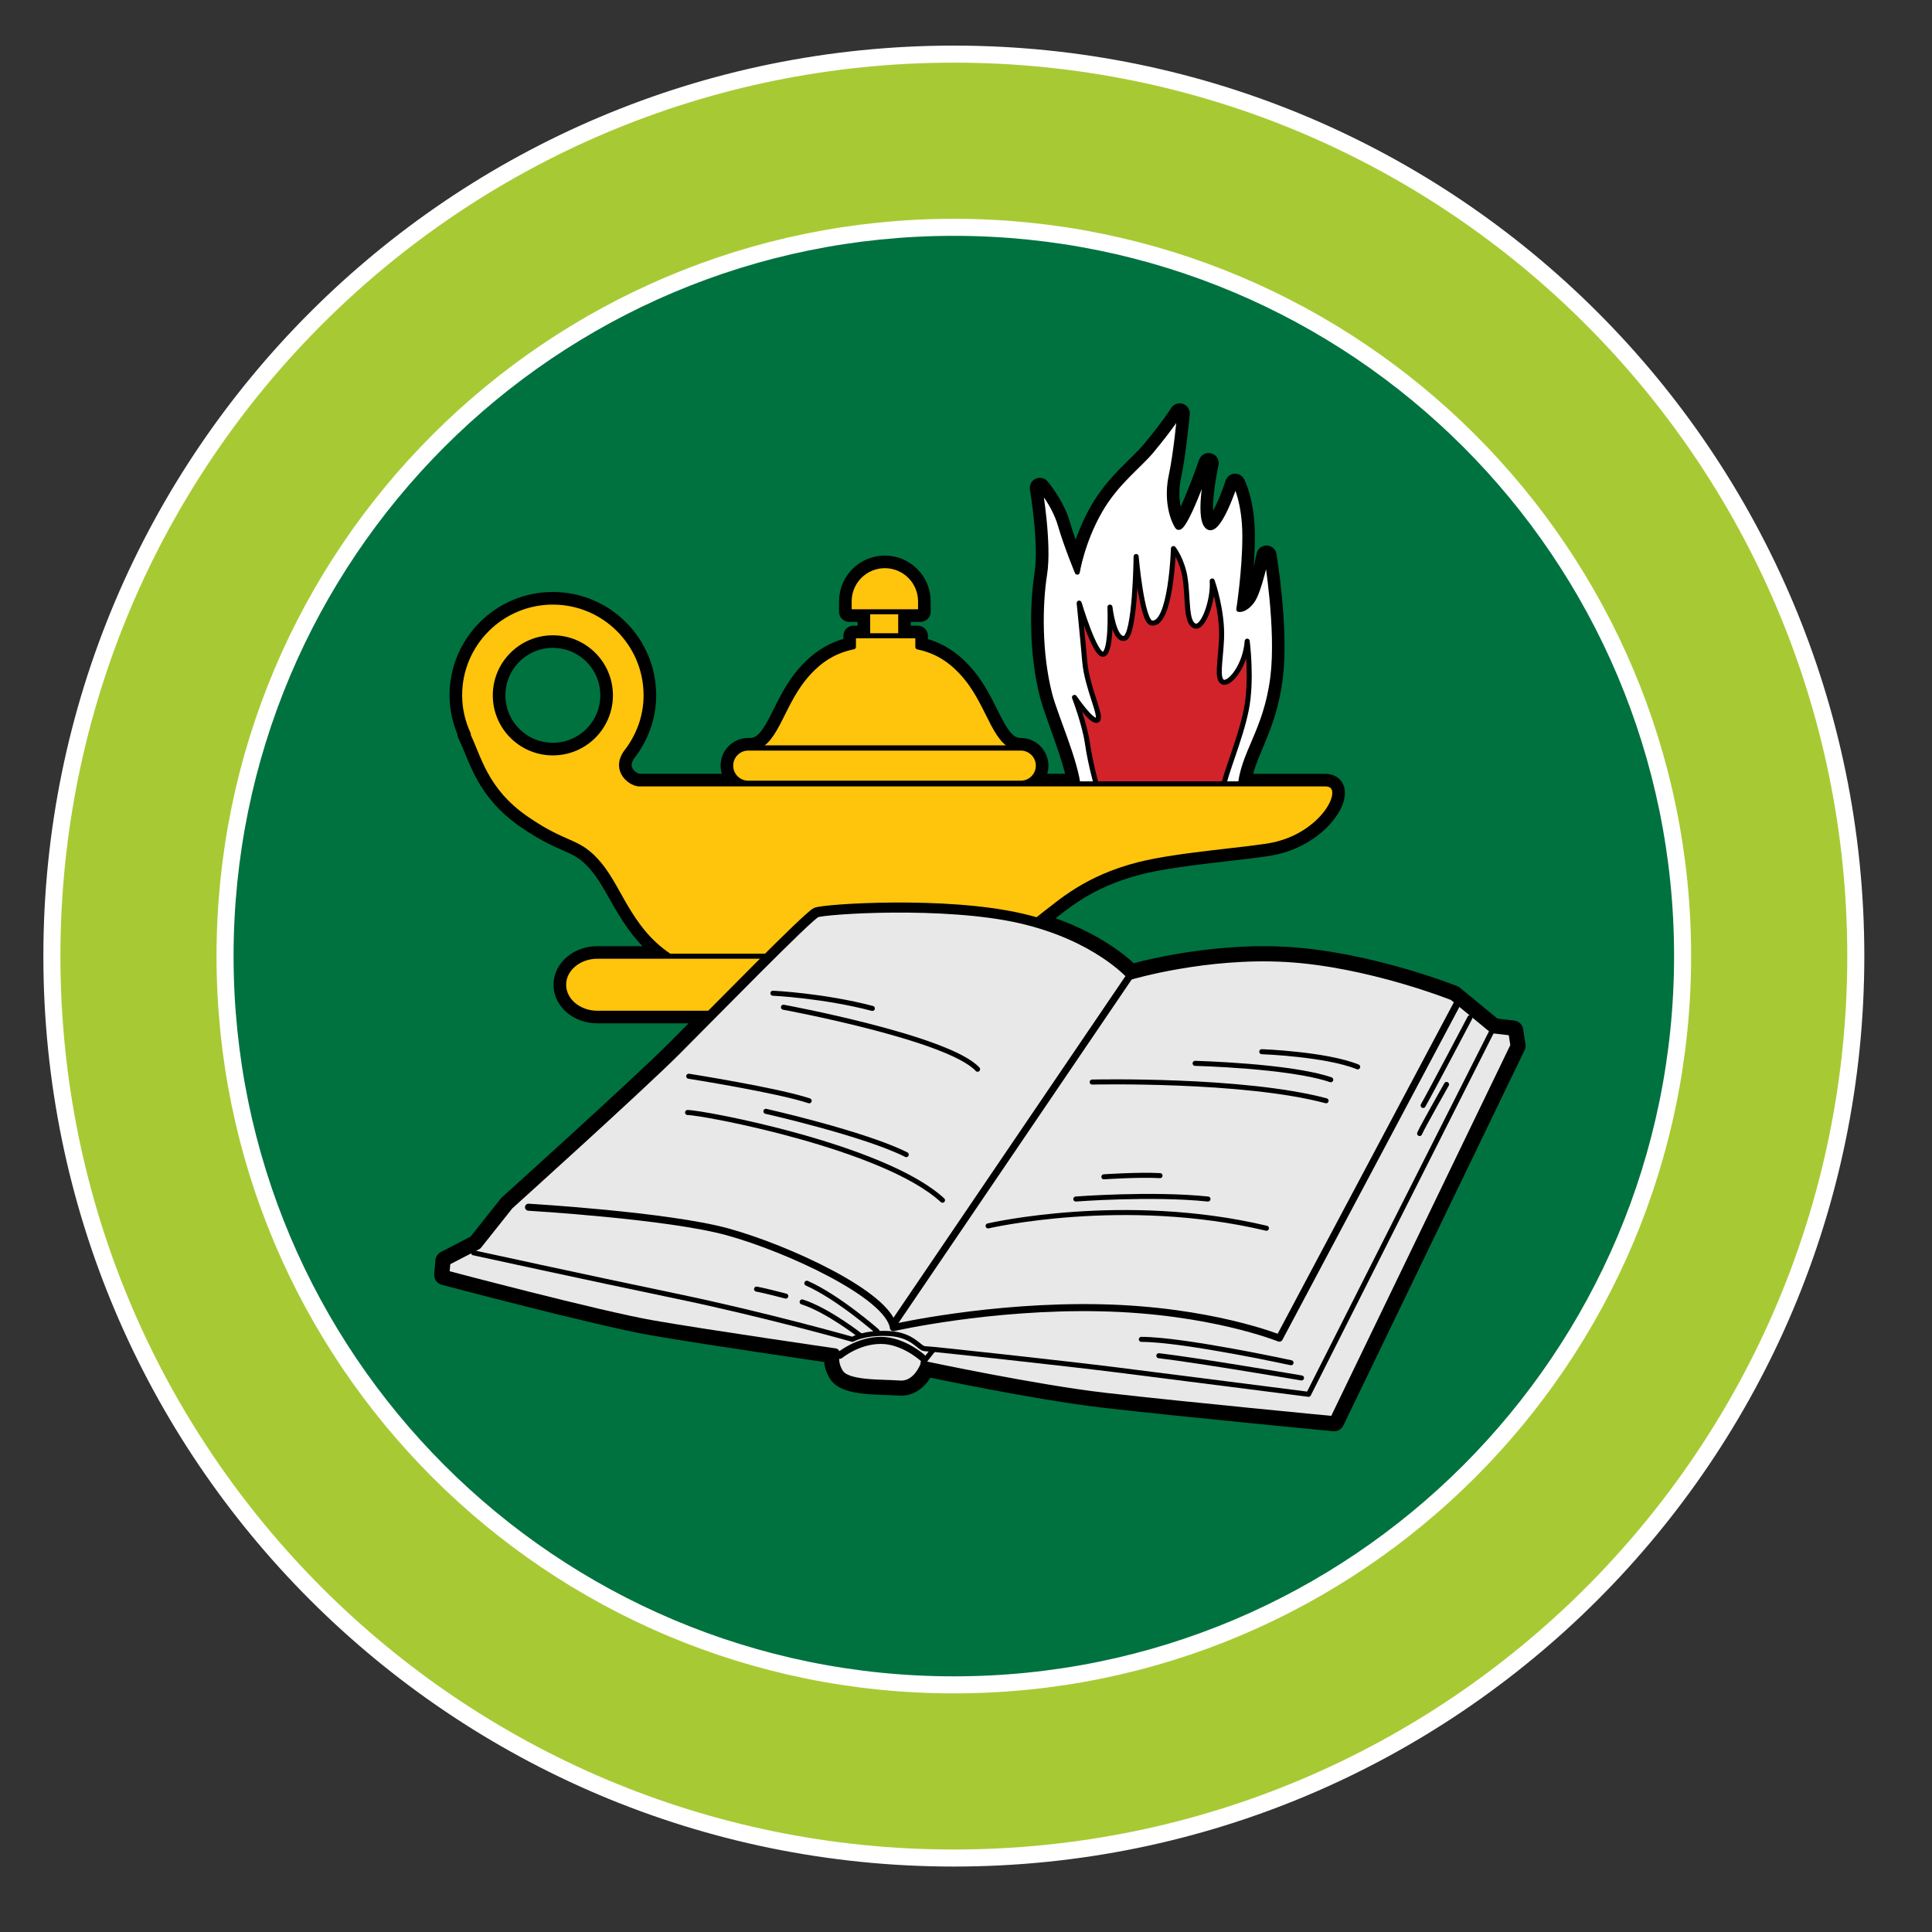 <?xml version="1.0" encoding="iso-8859-1"?>
<!-- Generator: Adobe Illustrator 23.0.6, SVG Export Plug-In . SVG Version: 6.00 Build 0)  -->
<svg version="1.1" id="Layer_3" xmlns="http://www.w3.org/2000/svg" xmlns:xlink="http://www.w3.org/1999/xlink" x="0px" y="0px"
	 viewBox="0 0 71.75 71.75" style="enable-background:new 0 0 71.75 71.75;" xml:space="preserve">
<rect x="0" y="0" width="71.75" height="71.75" fill="#333333" stroke="none"/>
<path style="fill:#00723F;" d="M65.237,35.501c0,16.641-13.49,30.131-30.13,30.131c-16.641,0-30.13-13.49-30.13-30.131
	c0-16.64,13.49-30.13,30.13-30.13C51.747,5.371,65.237,18.861,65.237,35.501z"/>
<path style="fill:#FFFFFF;stroke:#000000;stroke-width:0.749;stroke-linecap:round;stroke-linejoin:round;" d="M27.79,29.087
	h10.119c0.361,0,0.653-0.292,0.653-0.653c0-0.36-0.292-0.653-0.653-0.653h-0.007c-0.923,0-1.104-1.501-2.007-2.606
	c-0.57-0.697-1.157-1.012-1.809-1.15v-0.413h-0.635V22.72h0.737v-0.387c0-0.732-0.594-1.326-1.327-1.326
	c-0.732,0-1.326,0.594-1.326,1.326v0.387h0.688v0.891h-0.527v0.41c-0.661,0.136-1.253,0.448-1.83,1.153
	c-0.903,1.104-1.084,2.606-2.007,2.606H27.79c-0.362,0-0.654,0.293-0.654,0.653C27.136,28.795,27.428,29.087,27.79,29.087z
	 M56.196,38.275l-0.737-0.087l-1.477-1.216c0,0-3.13-1.254-6.21-1.434c-2.997-0.174-5.776,0.651-5.776,0.651
	s-1.117-1.243-3.563-1.938c0.099-0.096,0.206-0.188,0.324-0.276c0.612-0.459,1.57-1.365,3.536-1.866
	c1.521-0.387,4.225-0.552,5.062-0.745c1.915-0.442,2.749-2.252,1.865-2.252h-3.141c0.169-1.215,0.948-2.02,1.19-3.966
	c0.224-1.794-0.234-4.513-0.234-4.513s-0.27,1.333-0.538,1.691c-0.268,0.359-0.493,0.308-0.493,0.308s0.225-1.435,0.225-2.717
	c0-1.282-0.358-1.948-0.358-1.948s-0.627,1.948-1.029,1.589c-0.403-0.358,0.044-2.357,0.044-2.357s-0.94,2.716-1.164,2.357
	c-0.223-0.358-0.403-1.077-0.225-1.897c0.178-0.82,0.314-2.306,0.314-2.306s-0.327,0.521-1.041,1.381
	c-0.485,0.584-1.311,1.174-1.919,2.226c-0.665,1.149-0.845,2.288-0.845,2.288s-0.403-0.974-0.627-1.743
	c-0.223-0.769-0.761-1.384-0.761-1.384s0.353,2.075,0.174,3.203c-0.178,1.128-0.206,2.919,0.191,4.465
	c0.198,0.769,0.866,2.292,1.036,3.322H23.743c-0.307,0-0.962-0.479-0.501-1.158c0.464-0.589,0.753-1.323,0.753-2.131
	c0-1.912-1.551-3.463-3.463-3.463c-1.912,0-3.463,1.551-3.463,3.463c0,0.517,0.121,1.002,0.324,1.442l-0.03-0.003
	c0.426,0.852,0.639,2.078,2.184,3.143c1.544,1.065,1.917,0.746,2.716,1.705c0.757,0.908,1.146,2.43,2.63,3.404h-2.71
	c-0.691,0-1.252,0.475-1.252,1.059c0,0.585,0.561,1.059,1.252,1.059h4.288c-0.538,0.543-1.024,1.035-1.372,1.383
	c-1.347,1.347-6.21,5.733-6.21,5.733l-1.173,1.476l-1.173,0.608l-0.043,0.521c0,0,5.733,1.521,7.73,1.868
	c1.998,0.348,6.775,1.041,6.775,1.041s-0.12,0.344,0.142,0.753c0.295,0.461,1.561,0.391,2.266,0.442
	c0.655,0.048,0.937-0.716,0.937-0.716s4.148,0.882,6.688,1.172c3.041,0.348,8.512,0.868,8.512,0.868l6.732-13.94L56.196,38.275z
	 M20.532,27.959c-1.18,0-2.137-0.957-2.137-2.137c0-1.18,0.957-2.136,2.137-2.136s2.137,0.956,2.137,2.136
	C22.669,27.002,21.712,27.959,20.532,27.959z"/>
<path style="fill:#FFFFFF;stroke:#000000;stroke-width:0.187;stroke-linecap:round;stroke-linejoin:round;" d="M40.052,29.295
	c-0.089-1.024-0.857-2.691-1.067-3.506c-0.397-1.546-0.369-3.337-0.191-4.465c0.179-1.128-0.174-3.203-0.174-3.203
	s0.538,0.615,0.761,1.384c0.223,0.769,0.627,1.743,0.627,1.743s0.181-1.138,0.845-2.288c0.608-1.052,1.434-1.641,1.919-2.226
	c0.714-0.859,1.041-1.381,1.041-1.381s-0.136,1.485-0.314,2.306c-0.178,0.82,0.001,1.539,0.225,1.897
	c0.223,0.358,1.164-2.357,1.164-2.357s-0.448,1.999-0.044,2.357c0.403,0.358,1.029-1.589,1.029-1.589s0.358,0.666,0.358,1.948
	c0,1.282-0.225,2.717-0.225,2.717s0.225,0.051,0.493-0.308c0.268-0.359,0.538-1.691,0.538-1.691s0.458,2.719,0.234,4.513
	c-0.256,2.045-1.13,2.817-1.219,4.149H40.052z"/>
<path style="fill:#D2232A;stroke:#000000;stroke-width:0.187;stroke-linecap:round;stroke-linejoin:round;" d="M40.753,29.275
	c0,0-0.26-0.906-0.364-1.646c-0.104-0.738-0.485-1.729-0.485-1.729s0.658,0.97,0.85,0.844c0.191-0.127-0.382-1.182-0.469-2.173
	c-0.086-0.987-0.207-2.173-0.207-2.173s0.588,1.983,0.901,1.899c0.312-0.084,0.242-1.751,0.242-1.751s0.139,1.244,0.538,1.16
	c0.4-0.084,0.434-3.039,0.434-3.039s0.21,2.406,0.571,2.469c0.728,0.127,0.815-2.763,0.815-2.763s0.329,0.421,0.433,1.097
	c0.117,0.76,0.019,1.624,0.347,1.772c0.33,0.148,0.711-0.971,0.659-1.667c0,0,0.398,1.118,0.346,2.173
	c-0.041,0.834-0.191,1.476,0.052,1.582c0.243,0.105,0.833-0.591,0.902-1.519c0,0,0.189,1.435-0.035,2.553
	c-0.226,1.118-0.814,2.447-0.85,2.89L40.753,29.275z"/>
<rect x="32.223" y="22.554" style="fill:#FFC40C;stroke:#000000;stroke-width:0.187;stroke-linecap:round;stroke-linejoin:round;" width="1.228" height="2.211"/>
<path style="fill:#FFC40C;stroke:#000000;stroke-width:0.187;stroke-linecap:round;stroke-linejoin:round;" d="M18.395,25.823
	c0-1.18,0.957-2.136,2.137-2.136s2.137,0.956,2.137,2.136c0,1.18-0.956,2.137-2.137,2.137S18.395,27.002,18.395,25.823z
	 M49.219,29.112H23.743c-0.307,0-0.962-0.479-0.501-1.158c0.464-0.589,0.753-1.323,0.753-2.131c0-1.912-1.551-3.463-3.463-3.463
	c-1.912,0-3.463,1.551-3.463,3.463c0,0.517,0.121,1.002,0.324,1.442l-0.03-0.003c0.426,0.852,0.639,2.078,2.184,3.143
	c1.544,1.065,1.917,0.746,2.716,1.705c0.799,0.958,1.172,2.61,2.877,3.569h12.358c0,0,0.331-1.008,1.258-1.703
	c0.612-0.459,1.57-1.365,3.536-1.866c1.521-0.387,4.225-0.552,5.062-0.745C49.269,30.921,50.103,29.112,49.219,29.112z"/>
<path style="fill:#FFC40C;stroke:#000000;stroke-width:0.187;stroke-linecap:round;stroke-linejoin:round;" d="M41.281,36.571
	c0,0.585-0.561,1.059-1.251,1.059H22.184c-0.691,0-1.252-0.474-1.252-1.059l0,0c0-0.583,0.561-1.059,1.252-1.059h17.846
	C40.72,35.513,41.281,35.988,41.281,36.571L41.281,36.571z"/>
<path style="fill:#FFC40C;stroke:#000000;stroke-width:0.187;stroke-linecap:round;stroke-linejoin:round;" d="M34.188,22.315
	v0.405h-2.653v-0.405v0.018l0,0c0-0.732,0.594-1.326,1.326-1.326l0,0c0.733,0,1.327,0.594,1.327,1.326l0,0V22.315z"/>
<g>
	<g>
		<path style="fill:#FFC40C;" d="M35.895,25.175c-0.57-0.697-1.156-1.012-1.809-1.15v-0.414h-2.391v0.41
			c-0.661,0.136-1.253,0.449-1.83,1.153c-0.903,1.104-1.084,2.606-2.007,2.606h10.043C36.978,27.781,36.798,26.279,35.895,25.175z"
			/>
	</g>
	<g>
		<path style="fill:none;stroke:#000000;stroke-width:0.187;stroke-linecap:round;stroke-linejoin:round;" d="M35.895,25.175
			c-0.57-0.697-1.156-1.012-1.809-1.15v-0.414h-2.391v0.41c-0.661,0.136-1.253,0.449-1.83,1.153
			c-0.903,1.104-1.084,2.606-2.007,2.606h10.043C36.978,27.781,36.798,26.279,35.895,25.175z"/>
	</g>
</g>
<path style="fill:#FFC40C;stroke:#000000;stroke-width:0.187;stroke-linecap:round;stroke-linejoin:round;" d="M27.136,28.434
	c0-0.36,0.292-0.653,0.654-0.653h10.119c0.361,0,0.653,0.293,0.653,0.653l0,0c0,0.361-0.292,0.653-0.653,0.653H27.79
	C27.428,29.087,27.136,28.795,27.136,28.434L27.136,28.434z"/>
<path style="fill:#E9E8E9;stroke:#000000;stroke-width:0.374;stroke-linecap:round;stroke-linejoin:round;" d="M56.283,38.84
	l-6.732,13.94c0,0-5.472-0.521-8.512-0.868c-2.54-0.29-6.688-1.172-6.688-1.172s-0.281,0.764-0.937,0.716
	c-0.706-0.052-1.971,0.019-2.266-0.442c-0.262-0.409-0.142-0.753-0.142-0.753s-4.778-0.692-6.775-1.041
	c-1.997-0.347-7.73-1.868-7.73-1.868l0.043-0.521l1.173-0.608l1.173-1.476c0,0,4.864-4.386,6.21-5.733
	c1.372-1.373,4.908-4.995,5.211-5.125c0.304-0.13,4.778-0.433,7.602,0.218c2.823,0.651,4.083,2.084,4.083,2.084
	s2.779-0.825,5.776-0.651c3.08,0.179,6.21,1.434,6.21,1.434l1.477,1.216l0.737,0.087L56.283,38.84z"/>
<path style="fill:none;stroke:#000000;stroke-width:0.262;stroke-linecap:round;stroke-linejoin:round;" d="M19.628,44.833
	c0,0,5.168,0.305,7.383,0.913c2.216,0.607,5.995,2.344,6.167,3.559c0,0,3.603-0.824,7.687-0.737
	c4.084,0.086,6.646,1.128,6.646,1.128l6.602-12.42"/>
<line style="fill:none;stroke:#000000;stroke-width:0.262;stroke-linecap:round;stroke-linejoin:round;" x1="41.996" y1="36.19" x2="33.178" y2="49.177"/>
<path style="fill:none;stroke:#000000;stroke-width:0.187;stroke-linecap:round;stroke-linejoin:round;" d="M47.946,50.609
	c0,0-3.997-0.868-5.56-0.868"/>
<path style="fill:none;stroke:#000000;stroke-width:0.187;stroke-linecap:round;stroke-linejoin:round;" d="M48.335,51.174
	c0,0-3.821-0.652-5.298-0.826"/>
<path style="fill:none;stroke:#000000;stroke-width:0.187;stroke-linecap:round;stroke-linejoin:round;" d="M17.586,46.526
	c0,0,4.17,0.912,7.514,1.607c3.344,0.695,6.558,1.607,6.558,1.607s0.434-0.26,1.346-0.216c0.913,0.043,1.129,0.563,1.346,0.563
	c0.218,0,5.342,0.564,7.08,0.782c1.737,0.218,7.166,0.912,7.166,0.912l6.863-13.593"/>
<path style="fill:none;stroke:#000000;stroke-width:0.187;stroke-linecap:round;stroke-linejoin:round;" d="M32.57,49.437
	c0,0-1.433-1.26-2.606-1.781"/>
<path style="fill:none;stroke:#000000;stroke-width:0.187;stroke-linecap:round;stroke-linejoin:round;" d="M31.962,49.611
	c0,0-1.216-0.955-2.172-1.26"/>
<path style="fill:none;stroke:#000000;stroke-width:0.187;stroke-linecap:round;stroke-linejoin:round;" d="M29.182,48.134
	c0,0-0.825-0.216-1.085-0.26"/>
<path style="fill:none;stroke:#000000;stroke-width:0.187;stroke-linecap:round;stroke-linejoin:round;" d="M54.589,37.797
	c0,0-1.391,2.648-1.737,3.257"/>
<path style="fill:none;stroke:#000000;stroke-width:0.187;stroke-linecap:round;stroke-linejoin:round;" d="M53.721,40.273
	c0,0-0.912,1.607-1,1.823"/>
<path style="fill:none;stroke:#000000;stroke-width:0.187;stroke-linecap:round;stroke-linejoin:round;" d="M40.561,40.185
	c0,0,5.602-0.129,8.687,0.695"/>
<path style="fill:none;stroke:#000000;stroke-width:0.187;stroke-linecap:round;stroke-linejoin:round;" d="M44.383,39.491
	c0,0,3.517,0.086,5.038,0.608"/>
<path style="fill:none;stroke:#000000;stroke-width:0.187;stroke-linecap:round;stroke-linejoin:round;" d="M46.859,39.057
	c0,0,2.39,0.088,3.562,0.564"/>
<path style="fill:none;stroke:#000000;stroke-width:0.187;stroke-linecap:round;stroke-linejoin:round;" d="M36.696,45.527
	c0,0,5.037-1.172,10.336,0.087"/>
<path style="fill:none;stroke:#000000;stroke-width:0.187;stroke-linecap:round;stroke-linejoin:round;" d="M39.953,44.529
	c0,0,2.823-0.217,4.908,0"/>
<path style="fill:none;stroke:#000000;stroke-width:0.187;stroke-linecap:round;stroke-linejoin:round;" d="M40.996,43.704
	c0,0,1.302-0.088,2.084-0.044"/>
<path style="fill:none;stroke:#000000;stroke-width:0.187;stroke-linecap:round;stroke-linejoin:round;" d="M29.096,37.406
	c0,0,6.123,1.129,7.209,2.303"/>
<path style="fill:none;stroke:#000000;stroke-width:0.187;stroke-linecap:round;stroke-linejoin:round;" d="M28.704,36.886
	c0,0,1.869,0.086,3.693,0.564"/>
<path style="fill:none;stroke:#000000;stroke-width:0.187;stroke-linecap:round;stroke-linejoin:round;" d="M25.535,41.316
	c0.564,0,7.296,1.259,9.467,3.257"/>
<path style="fill:none;stroke:#000000;stroke-width:0.187;stroke-linecap:round;stroke-linejoin:round;" d="M28.444,41.272
	c0,0,3.649,0.824,5.212,1.608"/>
<path style="fill:none;stroke:#000000;stroke-width:0.187;stroke-linecap:round;stroke-linejoin:round;" d="M25.578,39.969
	c0,0,3.301,0.521,4.473,0.912"/>
<line style="fill:none;stroke:#000000;stroke-width:0.187;stroke-linecap:round;stroke-linejoin:round;" x1="34.28" y1="50.609" x2="34.632" y2="50.16"/>
<path style="fill:none;stroke:#000000;stroke-width:0.262;stroke-linecap:round;stroke-linejoin:round;" d="M31.191,50.332
	c0,0,0.657-0.553,1.523-0.553c0.848,0,1.566,0.664,1.566,0.664"/>
<path style="fill:#A7CA34;stroke:#FFFFFF;stroke-width:0.633;" d="M68.92,35.507c0,18.5-14.997,33.496-33.497,33.496
	S1.927,54.006,1.927,35.507S16.924,2.01,35.423,2.01S68.92,17.007,68.92,35.507z M35.423,8.442
	c-14.947,0-27.065,12.118-27.065,27.065c0,14.948,12.118,27.065,27.065,27.065c14.948,0,27.065-12.117,27.065-27.065
	C62.489,20.559,50.372,8.442,35.423,8.442z"/>
</svg>
